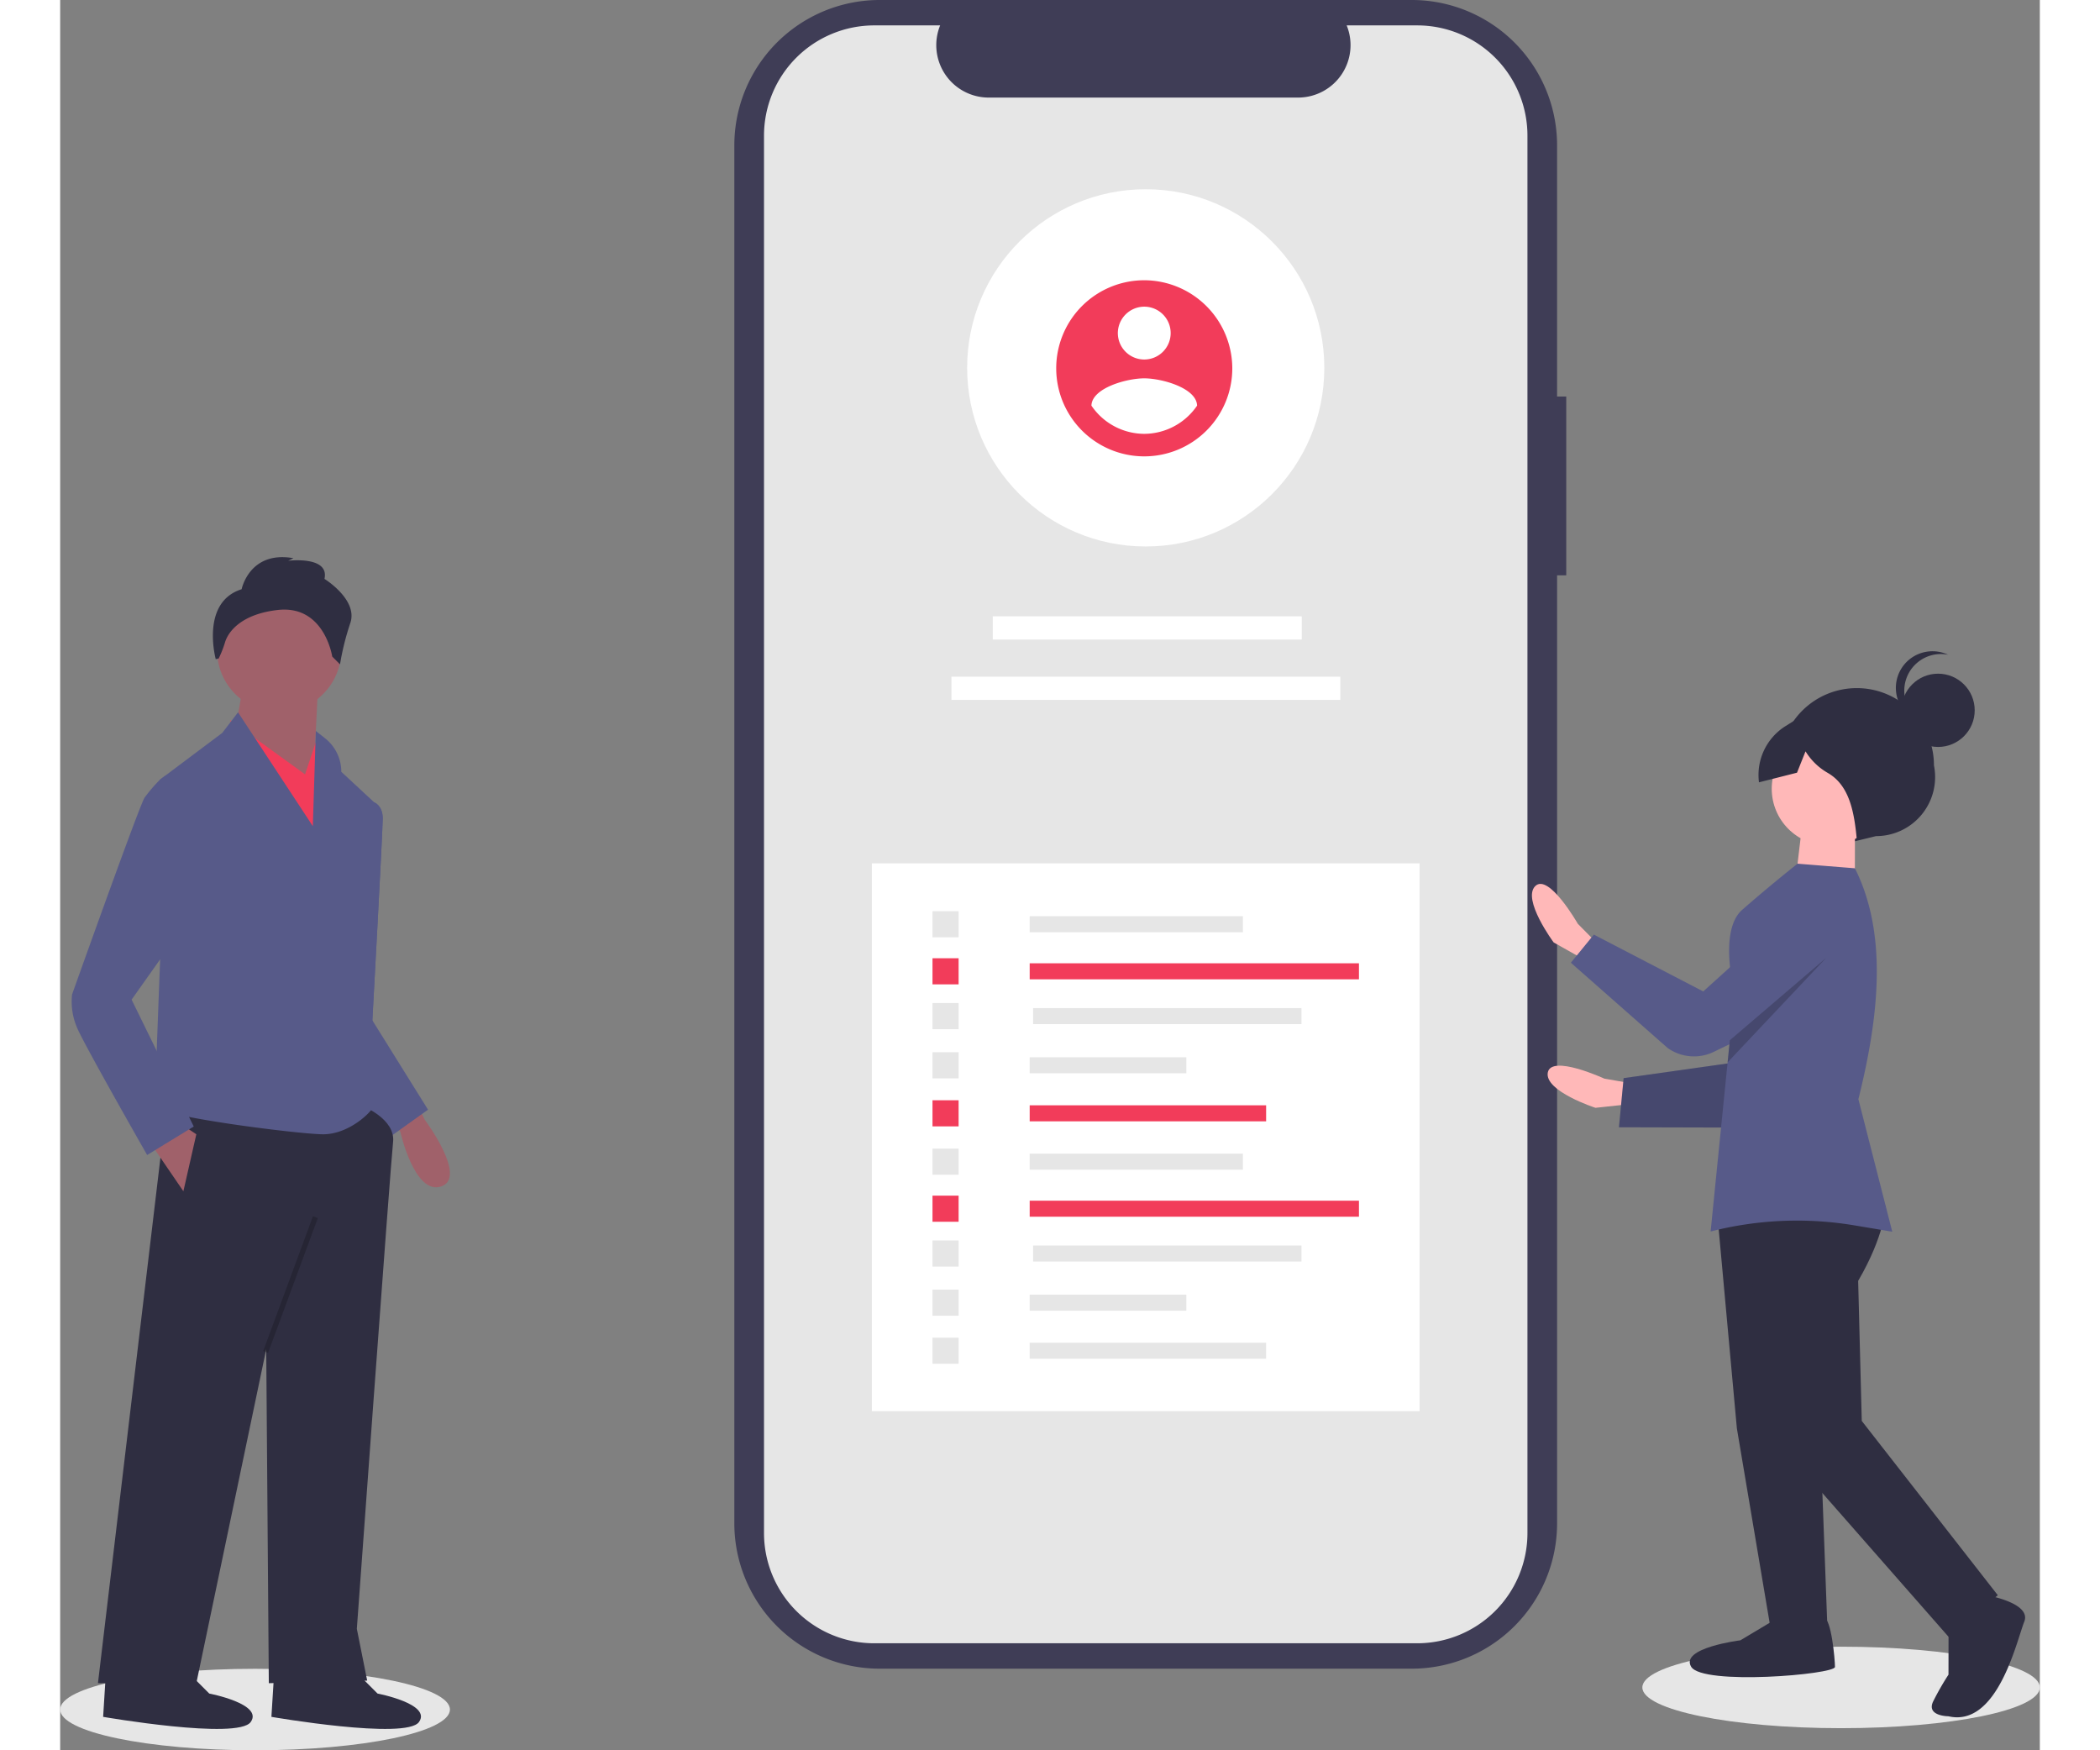 <svg id="a33e59cf-d648-43ac-a922-97b4db9e4e4a" data-name="Layer 1" xmlns="http://www.w3.org/2000/svg" width="300" height="250" viewBox="0 0 806.276 712.737"><rect x="0" y="0" width="806.276" height="712.737" fill="#808080" stroke="none"/><title>develop_app</title><ellipse cx="79.371" cy="696.145" rx="79.371" ry="16.591" fill="#e6e6e6"/><path d="M342.209,543.135l3.105,6.417s17.626,23.523,6.738,27.209-16.667-22.311-16.667-22.311l-2.879-3.638Z" transform="translate(-196.862 -93.632)" fill="#a0616a"/><path d="M321.905,421.621l2.897-1.226s3.429,1.226,3.429,6.498S324.014,509.133,324.014,509.133l8.435,42.175-11.598,2.109-17.924-39.011Z" transform="translate(-196.862 -93.632)" fill="#575a89"/><path d="M321.905,421.621l2.897-1.226s3.429,1.226,3.429,6.498S324.014,509.133,324.014,509.133l22.669,36.376-14.761,10.544-28.995-41.647Z" transform="translate(-196.862 -93.632)" fill="#575a89"/><path d="M319.797,543.927s13.707,5.272,12.652,14.761-14.761,198.221-14.761,198.221l4.217,21.087-40.066,1.054-1.054-136.013-28.468,136.013H212.251l28.468-239.341Z" transform="translate(-196.862 -93.632)" fill="#2f2e41"/><path d="M316.633,773.779l9.489,9.489s22.142,4.217,16.87,11.598-60.099-2.109-60.099-2.109l1.054-16.87Z" transform="translate(-196.862 -93.632)" fill="#2f2e41"/><path d="M248.1,773.779l9.489,9.489s22.142,4.217,16.87,11.598-60.099-2.109-60.099-2.109l1.054-16.87Z" transform="translate(-196.862 -93.632)" fill="#2f2e41"/><circle cx="89.195" cy="264.727" r="25.305" fill="#a0616a"/><polygon points="105.011 279.489 102.902 322.717 70.216 303.739 74.434 279.489 105.011 279.489" fill="#a0616a"/><polygon points="69.162 293.195 99.739 315.337 105.011 299.521 114.5 324.826 109.228 370.164 69.162 293.195" fill="#f23c5a"/><path d="M269.302,383.702l30.462,46.354,1.222-38.755,3.752,2.957a17.388,17.388,0,0,1,6.625,13.656h0l14.761,13.707-5.272,52.718-1.054,62.208s6.326,5.272,4.217,8.435-10.544,10.544-20.033,10.544-68.534-7.381-68.534-11.598,2.109-59.044,2.109-59.044V411.077l25.305-18.979Z" transform="translate(-196.862 -93.632)" fill="#575a89"/><polygon points="36.477 465.057 50.184 485.09 55.455 461.894 49.129 457.676 36.477 465.057" fill="#a0616a"/><rect x="261.42" y="615.662" width="58.525" height="2.109" transform="translate(-585.401 582.188) rotate(-69.737)" opacity="0.2"/><path d="M270.769,333.581s3.163-15.815,21.087-12.652l-2.109,1.054s16.87-2.109,14.761,7.381c0,0,13.707,8.435,10.544,17.924a107.284,107.284,0,0,0-4.217,16.87l-3.163-3.163s-3.163-21.087-22.142-18.979c-14.234,1.582-20.033,8.303-21.516,13.147a42.782,42.782,0,0,1-2.605,6.627l-1.184.26S253.899,338.853,270.769,333.581Z" transform="translate(-196.862 -93.632)" fill="#2f2e41"/><path d="M249.154,410.023l-9.598-.445-2,1.5a63.119,63.119,0,0,0-6.326,7.381c-2.109,3.163-29.522,80.132-29.522,80.132a26.867,26.867,0,0,0,2.109,13.707c3.163,7.381,28.468,51.664,28.468,51.664l18.979-11.598-25.305-51.664,17.924-25.305Z" transform="translate(-196.862 -93.632)" fill="#575a89"/><path d="M810.257,255.107h-3.734V152.828a59.196,59.196,0,0,0-59.197-59.197H530.634a59.196,59.196,0,0,0-59.197,59.197V713.94a59.196,59.196,0,0,0,59.197,59.197H747.327a59.196,59.196,0,0,0,59.197-59.197V327.911h3.734Z" transform="translate(-196.862 -93.632)" fill="#3f3d56"/><path d="M794.455,148.864V717.904a44.899,44.899,0,0,1-44.89,44.89H528.43a44.903,44.903,0,0,1-44.908-44.89V148.864a44.903,44.903,0,0,1,44.908-44.89H555.255a21.349,21.349,0,0,0,19.749,29.39h126.077a21.348,21.348,0,0,0,19.749-29.39h28.735A44.899,44.899,0,0,1,794.455,148.864Z" transform="translate(-196.862 -93.632)" fill="#e6e6e6"/><rect x="330.58" y="351.565" width="223.094" height="223.094" fill="#fff"/><rect x="379.838" y="250.974" width="125.838" height="9.458" fill="#fff"/><rect x="363.001" y="275.551" width="158.368" height="9.458" fill="#fff"/><rect x="394.865" y="373.102" width="86.842" height="6.527" fill="#e6e6e6"/><rect x="394.865" y="392.264" width="134.103" height="6.527" fill="#f23c5a"/><rect x="396.26" y="410.513" width="109.291" height="6.527" fill="#e6e6e6"/><rect x="394.865" y="430.536" width="63.802" height="6.527" fill="#e6e6e6"/><rect x="394.865" y="450.095" width="96.294" height="6.527" fill="#f23c5a"/><rect x="355.284" y="371.049" width="10.634" height="10.634" fill="#e6e6e6"/><rect x="355.284" y="390.21" width="10.634" height="10.634" fill="#f23c5a"/><rect x="355.284" y="408.459" width="10.634" height="10.634" fill="#e6e6e6"/><rect x="355.284" y="428.483" width="10.634" height="10.634" fill="#e6e6e6"/><rect x="355.284" y="448.042" width="10.634" height="10.634" fill="#f23c5a"/><rect x="394.865" y="469.776" width="86.842" height="6.527" fill="#e6e6e6"/><rect x="394.865" y="488.937" width="134.103" height="6.527" fill="#f23c5a"/><rect x="396.26" y="507.187" width="109.291" height="6.527" fill="#e6e6e6"/><rect x="394.865" y="527.21" width="63.802" height="6.527" fill="#e6e6e6"/><rect x="394.865" y="546.769" width="96.294" height="6.527" fill="#e6e6e6"/><rect x="355.284" y="467.722" width="10.634" height="10.634" fill="#e6e6e6"/><rect x="355.284" y="486.884" width="10.634" height="10.634" fill="#f23c5a"/><rect x="355.284" y="505.133" width="10.634" height="10.634" fill="#e6e6e6"/><rect x="355.284" y="525.157" width="10.634" height="10.634" fill="#e6e6e6"/><rect x="355.284" y="544.715" width="10.634" height="10.634" fill="#e6e6e6"/><circle cx="442.126" cy="149.795" r="72.736" fill="#fff"/><path d="M638.388,207.756a35.856,35.856,0,1,0,35.856,35.856A35.961,35.961,0,0,0,638.388,207.756Zm0,10.757A10.757,10.757,0,1,1,627.631,229.27a10.793,10.793,0,0,1,10.757-10.757Zm0,51.784a26.121,26.121,0,0,1-21.514-11.481c.172-7.171,14.342-11.119,21.514-11.119s21.341,3.948,21.514,11.119a26.164,26.164,0,0,1-21.514,11.481Z" transform="translate(-196.862 -93.632)" fill="#f23c5a"/><ellipse cx="725.333" cy="687.145" rx="80.943" ry="16.591" fill="#e6e6e6"/><path d="M836.406,534.708,825.775,532.864s-21.726-10.026-23.043-2.433S822.149,544.75,822.149,544.75l22.315-2.387Z" transform="translate(-196.862 -93.632)" fill="#ffb8b8"/><polygon points="701.374 364.197 686.483 432.01 636.77 439.031 634.864 459.037 698.973 459.207 731.035 400.629 701.374 364.197" fill="#575a89"/><polygon points="701.374 364.197 686.483 432.01 636.77 439.031 634.864 459.037 698.973 459.207 731.035 400.629 701.374 364.197" opacity="0.2"/><path d="M822.565,477.495l-7.586-7.672s-11.872-20.775-17.352-15.356,7.5,22.93,7.5,22.93l19.556,11.009Z" transform="translate(-196.862 -93.632)" fill="#ffb8b8"/><path d="M927.075,436.386l9.34-2.277a24.044,24.044,0,0,0,23.598-28.806v0a31.428,31.428,0,0,0-31.388-31.467h-0a31.428,31.428,0,0,0-31.467,31.388v0A24.974,24.974,0,0,0,927.075,436.386Z" transform="translate(-196.862 -93.632)" fill="#2f2e41"/><polygon points="675.283 498.398 682.885 581.64 696.654 663.348 719.774 663.377 716.792 583.224 704.584 486.104 675.283 498.398" fill="#2f2e41"/><path d="M896.605,752.359l-15.425,9.229s-24.665,3.052-20.051,10.764,58.567,3.156,58.571.074-1.516-20.039-4.599-20.043Z" transform="translate(-196.862 -93.632)" fill="#2f2e41"/><path d="M940.391,584.838s-.434,11.901-11.246,30.383l1.47,57.031,55.399,70.971L965.955,760.153l-67.722-77.152-16.839-92.502L903,568.948Z" transform="translate(-196.862 -93.632)" fill="#2f2e41"/><path d="M981.39,743.218s18.492,3.106,15.4,10.809-10.844,43.144-30.875,38.495c0,0-9.248-.012-6.158-6.173a111.496,111.496,0,0,1,6.179-10.782l.025-20.037Z" transform="translate(-196.862 -93.632)" fill="#2f2e41"/><circle cx="720.204" cy="321.2" r="23.12" fill="#ffb8b8"/><polygon points="730.974 336.627 730.941 362.83 706.28 362.799 709.395 336.6 730.974 336.627" fill="#ffb8b8"/><path d="M943.038,595.199l-15.3-2.56a141.802,141.802,0,0,0-58.68,2.47l6.92-68.89.9-8.98,1.93-19.23s-6.67-25.34,3.12-33.9c11.95-10.45,22.53-18.77,22.53-18.77l23.36,1.87c13.06,26.04,10.23,58.77,1.42,94.03Z" transform="translate(-196.862 -93.632)" fill="#575a89"/><path d="M917.537,450.782,866.049,497.358l-44.556-23.139-9.355,11.449,39.358,34.678a18.501,18.501,0,0,0,18.838,1.616l50.209-24.299Z" transform="translate(-196.862 -93.632)" fill="#575a89"/><circle cx="764.834" cy="289.25" r="14.917" fill="#2f2e41"/><path d="M947.932,374.863A14.91,14.91,0,0,1,965.784,360.258a14.91,14.91,0,1,0-9.299,28.1A14.904,14.904,0,0,1,947.932,374.863Z" transform="translate(-196.862 -93.632)" fill="#2f2e41"/><path d="M935.136,383.322l-20.11-3.703-15.465,9.693a23.46,23.46,0,0,0-10.807,22.895l15.489-3.926,3.468-8.697h0a25.371,25.371,0,0,0,9.041,8.777c8.776,5.038,10.81,15.746,11.848,27.293l16.966-9.227,10.811-16.941Z" transform="translate(-196.862 -93.632)" fill="#2f2e41"/><polygon points="719.276 390.037 679.117 432.587 680.016 423.607 719.276 390.037" opacity="0.2"/></svg>